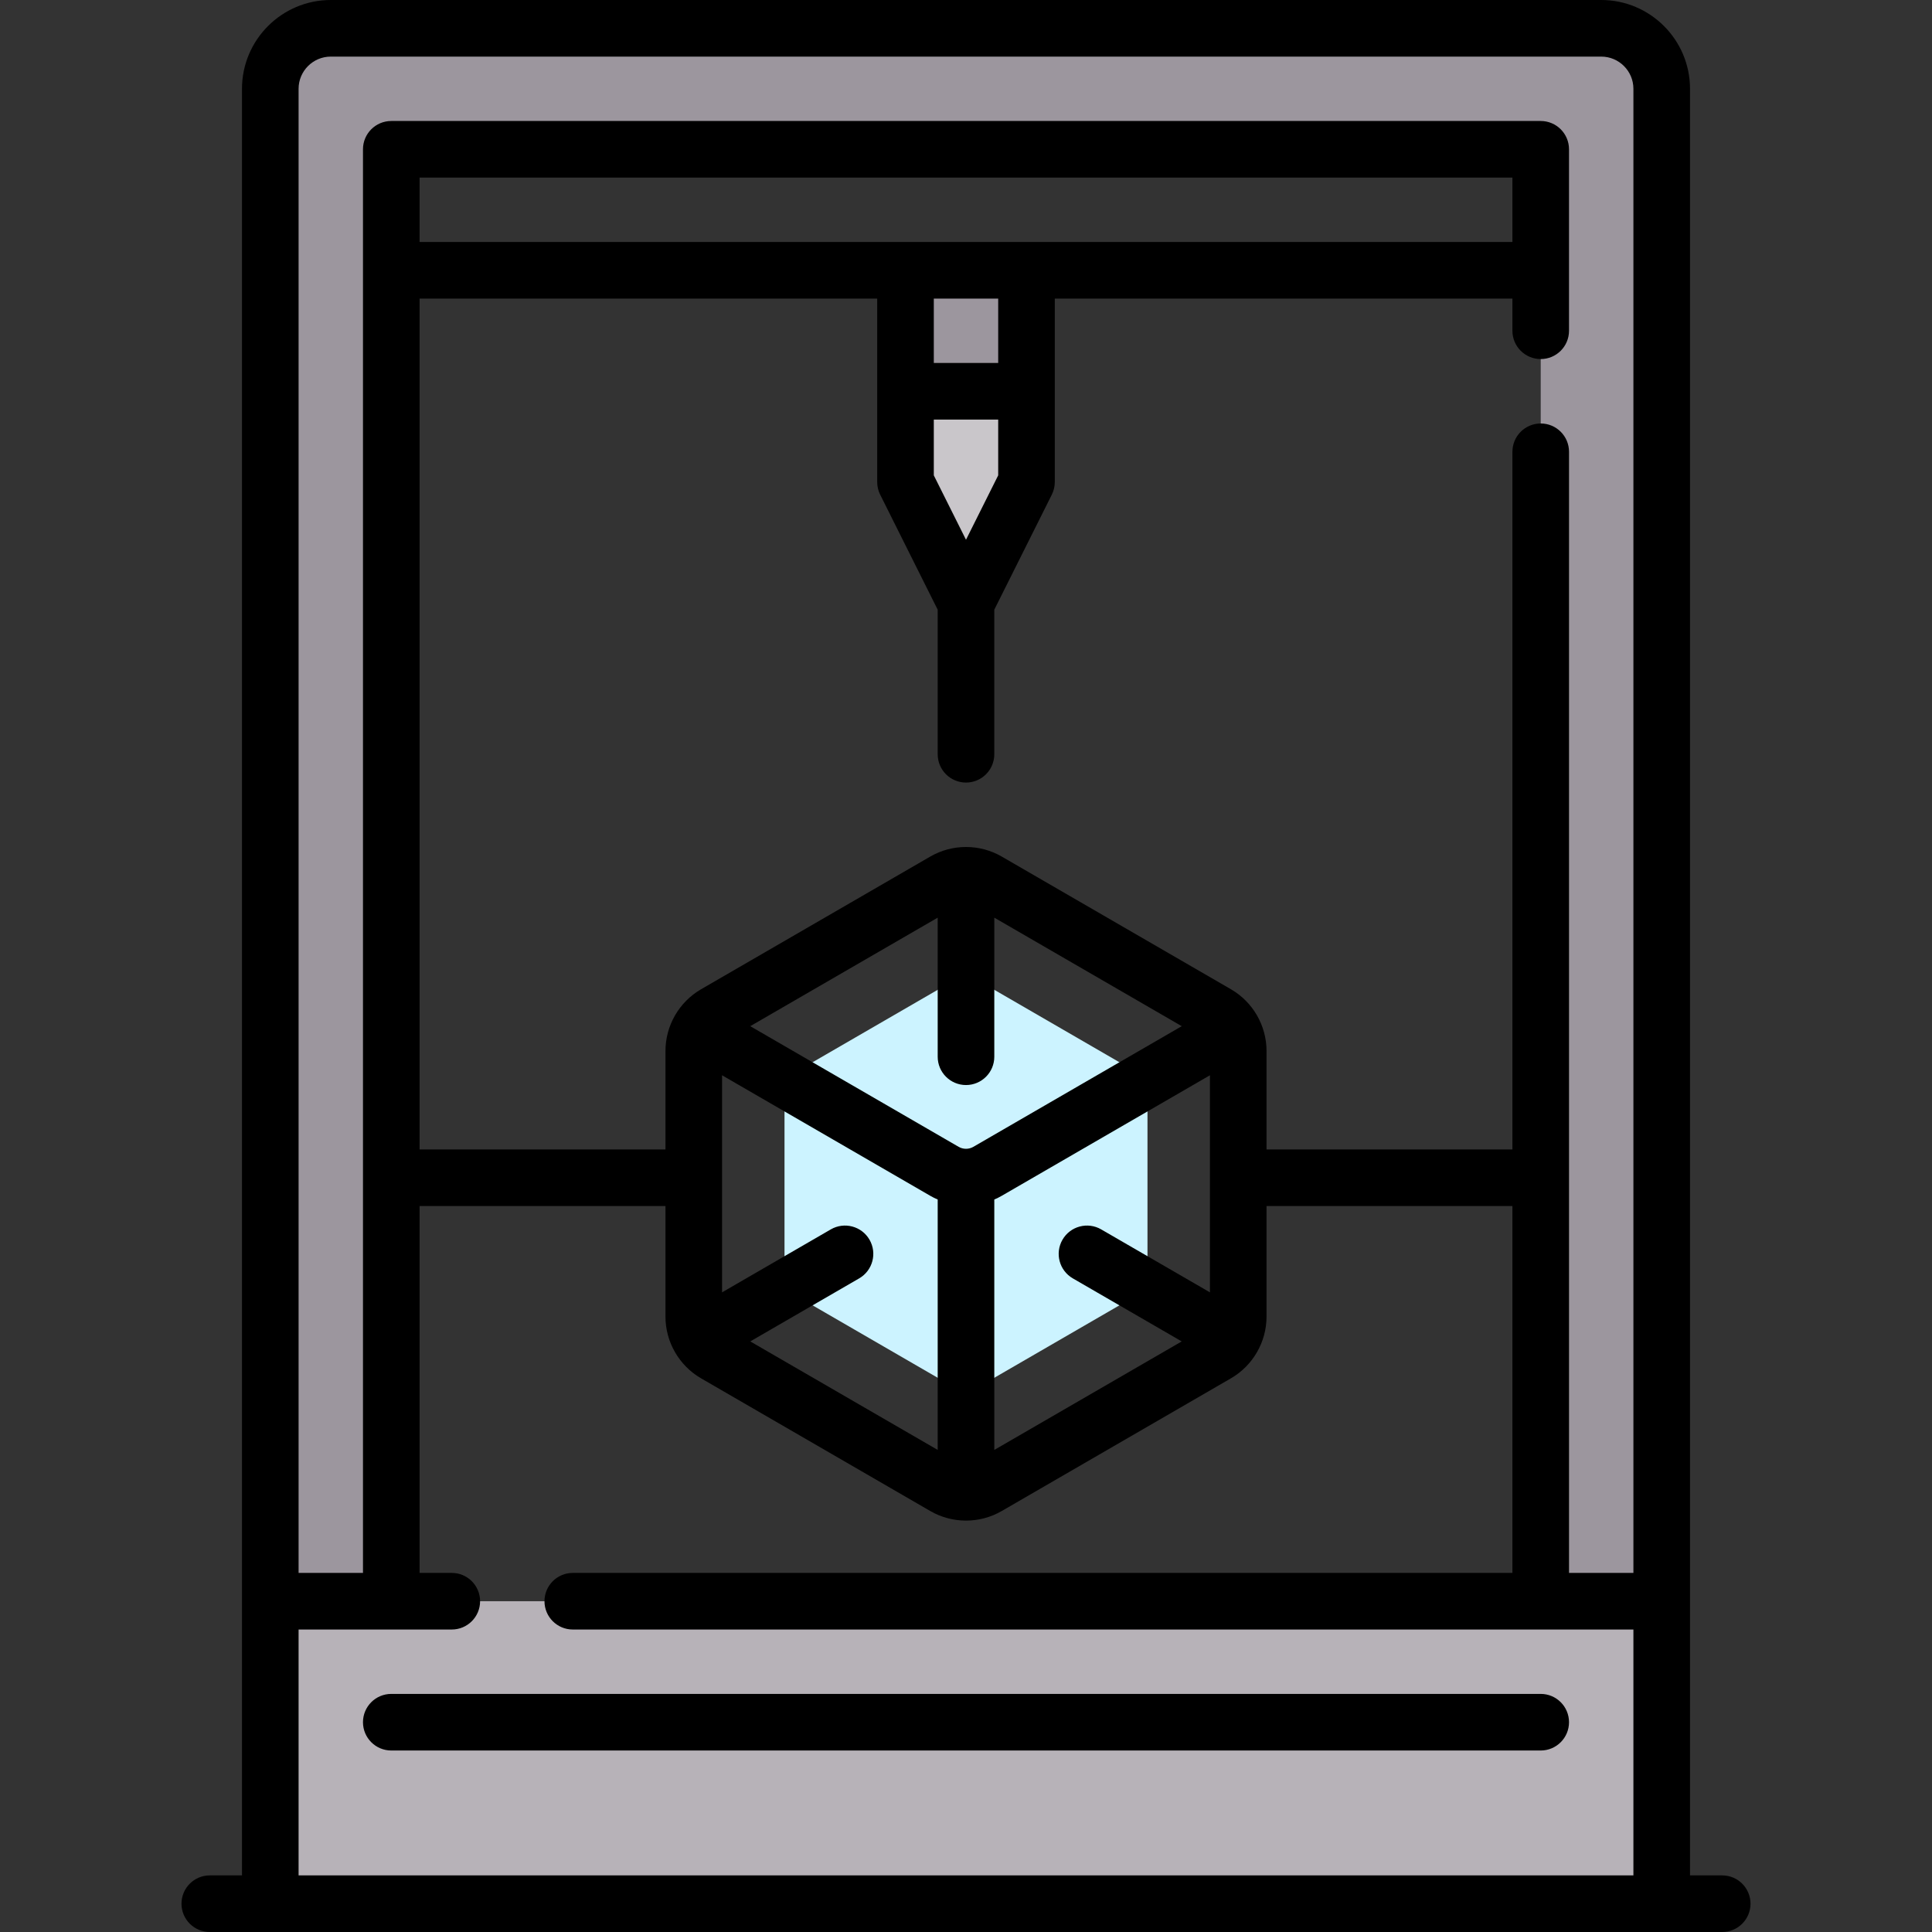 <?xml version="1.0" encoding="iso-8859-1"?>
<!-- Generator: Adobe Illustrator 19.0.0, SVG Export Plug-In . SVG Version: 6.00 Build 0)  -->
<svg version="1.1" id="Capa_1" xmlns="http://www.w3.org/2000/svg" xmlns:xlink="http://www.w3.org/1999/xlink" x="0px" y="0px"
	 viewBox="0 0 512 512" style="enable-background:new 0 0 512 512;" xml:space="preserve">
<rect x="0" y="0" width="512" height="512" fill="#333333" stroke="none"/>
<path style="fill:#C9C6CA;" d="M239.967,71.629v50.436c0,3.733,0.869,7.416,2.539,10.755L256,159.806l13.493-26.987
	c1.67-3.339,2.539-7.021,2.539-10.755V71.629H239.967z"/>
<g>
	<rect x="239.97" y="71.63" style="fill:#9C969E;" width="32.06" height="32.06"/>
	<path style="fill:#9C969E;" d="M424.339,7.5H87.661c-8.854,0-16.032,7.178-16.032,16.032V504.5h368.742V23.532
		C440.371,14.678,433.191,7.5,424.339,7.5z M408.306,424.339H103.694V39.565h304.613v384.774H408.306z"/>
</g>
<rect x="71.63" y="424.34" style="fill:#B7B2B8;" width="368.74" height="80.16"/>
<polygon style="fill:#CCF3FF;" points="207.902,341.621 256,369.467 304.096,341.621 304.096,285.814 256,257.969 207.902,285.814 
	"/>
<path d="M310.414,289.47h0.078H310.414z M249.643,254.29c0,0,0,0.004,0.008,0.004C249.643,254.293,249.643,254.29,249.643,254.29z"
	/>
<path d="M408.307,448.903H103.693c-4.142,0-7.5,3.358-7.5,7.5s3.358,7.5,7.5,7.5h304.613c4.142,0,7.5-3.358,7.5-7.5
	S412.449,448.903,408.307,448.903z"/>
<path d="M456.403,497h-8.532V23.532C447.871,10.557,437.314,0,424.339,0H87.661C74.686,0,64.129,10.557,64.129,23.532V497h-8.532
	c-4.142,0-7.5,3.358-7.5,7.5s3.358,7.5,7.5,7.5h400.807c4.142,0,7.5-3.358,7.5-7.5S460.545,497,456.403,497z M87.661,15h336.678
	c4.705,0,8.532,3.828,8.532,8.532v393.307h-17.064V119.726c0-4.142-3.358-7.5-7.5-7.5s-7.5,3.358-7.5,7.5v184.887h-65.162v-26.097
	c0-6.717-3.611-12.982-9.426-16.349l-60.754-35.173l0,0c-5.838-3.38-13.091-3.38-18.93,0l-60.755,35.174
	c-5.813,3.367-9.425,9.631-9.425,16.349v26.097h-65.162V79.129h121.274v48.613c0,1.165,0.271,2.313,0.792,3.354l15.24,30.481v38.311
	c0,4.142,3.358,7.5,7.5,7.5c4.142,0,7.5-3.358,7.5-7.5v-38.311l15.24-30.481c0.521-1.042,0.792-2.189,0.792-3.354V79.129h121.274
	v8.526c0,4.142,3.358,7.5,7.5,7.5s7.5-3.358,7.5-7.5V39.564c0-4.142-3.358-7.5-7.5-7.5H103.693c-4.142,0-7.5,3.358-7.5,7.5v377.274
	H79.129V23.532C79.129,18.828,82.957,15,87.661,15z M256,287.548c4.142,0,7.5-3.358,7.5-7.5v-36.86l49.676,28.76l-55.226,31.973
	c-1.203,0.696-2.698,0.696-3.9,0l-55.227-31.973l49.676-28.76v36.86C248.5,284.19,251.858,287.548,256,287.548z M230.426,328.531
	c-2.075-3.585-6.665-4.809-10.249-2.733l-28.823,16.687v-57.528l55.18,31.946c0.638,0.37,1.296,0.691,1.965,0.98v66.361
	l-49.668-28.755l28.862-16.709C231.277,336.705,232.501,332.116,230.426,328.531z M263.5,317.884
	c0.669-0.289,1.327-0.611,1.965-0.98l55.18-31.946v57.528l-28.823-16.687c-3.583-2.075-8.173-0.852-10.249,2.733
	s-0.852,8.173,2.733,10.249l28.862,16.709L263.5,384.245V317.884z M400.807,64.129H111.193V47.064h289.613v17.065H400.807z
	 M256,143.036l-8.532-17.065v-14.778h17.064v14.778L256,143.036z M264.532,96.193h-17.064V79.129h17.064V96.193z M79.129,431.839
	h40.6c4.142,0,7.5-3.358,7.5-7.5s-3.358-7.5-7.5-7.5h-8.536v-97.226h65.162v29.304c0,6.718,3.612,12.983,9.426,16.349l60.754,35.173
	c2.919,1.69,6.192,2.535,9.465,2.535c3.273,0,6.546-0.845,9.465-2.535l60.754-35.173c5.814-3.366,9.426-9.631,9.426-16.349v-29.304
	h65.162v97.226H151.793c-4.142,0-7.5,3.358-7.5,7.5s3.358,7.5,7.5,7.5h281.078V497H79.129V431.839z"/>
<g>
</g>
<g>
</g>
<g>
</g>
<g>
</g>
<g>
</g>
<g>
</g>
<g>
</g>
<g>
</g>
<g>
</g>
<g>
</g>
<g>
</g>
<g>
</g>
<g>
</g>
<g>
</g>
<g>
</g>
</svg>
